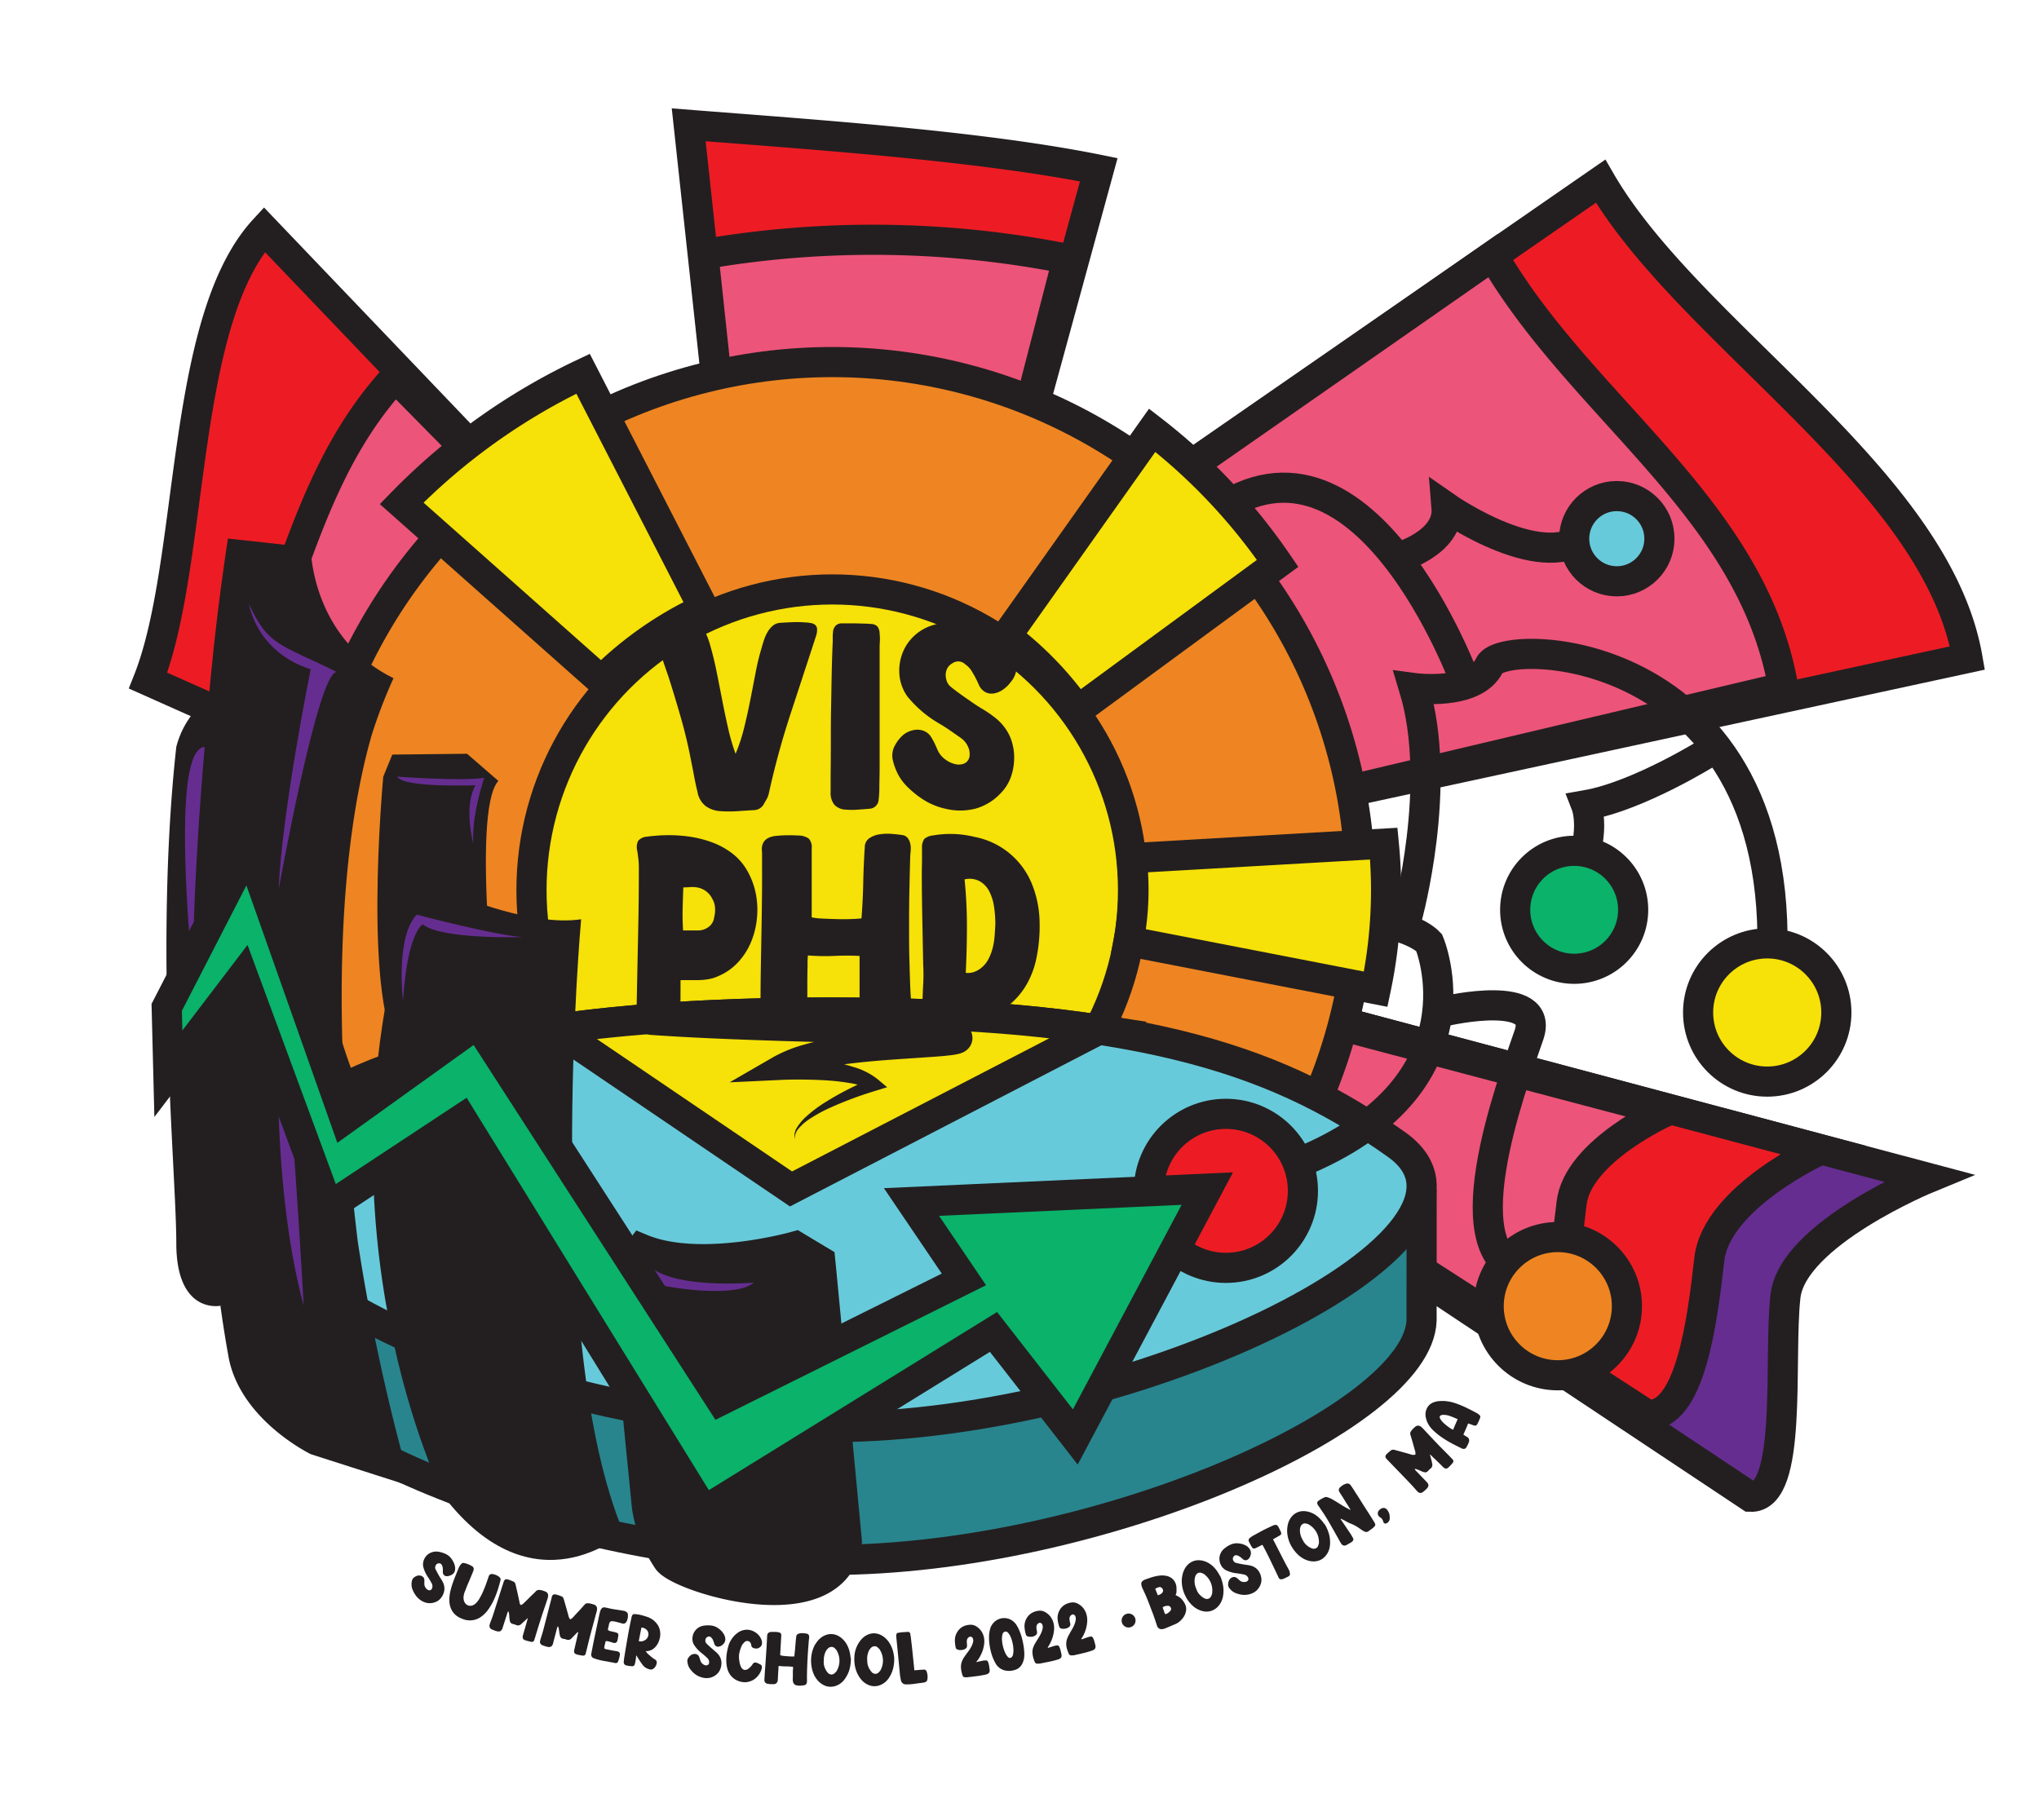 <svg xmlns="http://www.w3.org/2000/svg" viewBox="0 0 676.36 603.72"><defs><style>.cls-1,.cls-12{fill:#662d91;}.cls-1,.cls-10,.cls-11,.cls-2,.cls-3,.cls-4,.cls-6,.cls-7,.cls-8,.cls-9{stroke:#231f20;stroke-miterlimit:10;stroke-width:10px;}.cls-2{fill:#ed1c24;}.cls-3{fill:#ed5479;}.cls-4{fill:#28858e;}.cls-5,.cls-9{fill:#231f20;}.cls-6{fill:#ee8522;}.cls-7{fill:#f6e108;}.cls-8{fill:#67cada;}.cls-10{fill:none;}.cls-11{fill:#0ab26a;}</style></defs><g id="Layer_1" data-name="Layer 1"><path class="cls-1" d="M276.07,294l363.52,96.83s-45,18.51-47.34,39.27,2.58,67.05-11.63,66.51L276.07,294"/><path class="cls-2" d="M276.07,294l328,87.37S569.37,397.07,567,417.83s-6.31,52.19-20.51,51.66L276.07,294"/><path class="cls-3" d="M276.07,295.68l276.49,73.1s-29.26,13.1-31.25,30.47S516,442.92,504,442.47L276.07,295.68"/><path class="cls-2" d="M228.45,41.41l20.41,188.5a187.82,187.82,0,0,1,67.72,1.62L364.47,56.32C325,48.34,269.9,44.68,228.45,41.41Z"/><path class="cls-2" d="M49.13,225.82,202,294a194.08,194.08,0,0,1,37.65-58.81L87.65,76.16C59.48,106.74,64.69,186.63,49.13,225.82Z"/><path class="cls-3" d="M233.31,84.36l15.55,145.55a187.82,187.82,0,0,1,67.72,1.62L354.15,85.91A331.26,331.26,0,0,0,233.31,84.36Z"/><path class="cls-3" d="M79.37,234.36,202,294a194.08,194.08,0,0,1,37.65-58.81l-108.53-110C103,155.75,97,195.4,79.37,234.36Z"/><path class="cls-2" d="M530.93,60.12,356.34,181a289.43,289.43,0,0,1,33,94.26l263.28-56.94C642.22,158.56,560.44,111,530.93,60.12Z"/><path class="cls-3" d="M495.24,84.83l-138.9,96.85a289.46,289.46,0,0,1,33,94.25l202.2-47.85C581.14,168.32,524.74,135.7,495.24,84.83Z"/><path class="cls-4" d="M471.57,399.61h-391v38.46h0c-.53,35.69,103.45,79.49,194.61,79.49,89.32,0,195.36-47.22,196.37-79.49h0Z"/><path class="cls-5" d="M149.67,522.58a3,3,0,0,1-.95.33,2.09,2.09,0,0,1-.91,0,1.27,1.27,0,0,1-.66-.45,1.39,1.39,0,0,1-.25-.91c0-.26,0-.51,0-.76s0-.49-.06-.73a2.22,2.22,0,0,0-.27-.77.94.94,0,0,0-1.07-.58,1.12,1.12,0,0,0-.6.22,1.29,1.29,0,0,0-.39.48,1.67,1.67,0,0,0-.16.59,1.12,1.12,0,0,0,.1.6l.51,1c.18.33.36.65.55,1s.45.78.71,1.17a9,9,0,0,1,.67,1.15,4.64,4.64,0,0,1,.53,2.22,4.79,4.79,0,0,1-.59,2.18,5.3,5.3,0,0,1-1,1.36,4.09,4.09,0,0,1-1.43.88,5.05,5.05,0,0,1-2.71.28,5.83,5.83,0,0,1-2.47-1.14,6.54,6.54,0,0,1-1.51-1.65,8.7,8.7,0,0,1-1-2,4.58,4.58,0,0,1-.2-1.31,5.17,5.17,0,0,1,.15-1.33,1.91,1.91,0,0,1,.76-1.09,3.52,3.52,0,0,1,1-.52,2.09,2.09,0,0,1,1.14,0,1.61,1.61,0,0,1,.84.48,1.41,1.41,0,0,1,.36.87,3.62,3.62,0,0,1,0,.65c0,.21,0,.43,0,.65a2.08,2.08,0,0,0,.27,1.09,2.26,2.26,0,0,0,.66.81,1.3,1.3,0,0,0,.81.29.87.87,0,0,0,.73-.47,1.53,1.53,0,0,0,.21-.83,1.92,1.92,0,0,0-.23-1l-.61-1.07c-.21-.36-.42-.71-.65-1a10.89,10.89,0,0,1-1.57-3.51,4.09,4.09,0,0,1,.18-2.07,4.53,4.53,0,0,1,1.06-1.68,4.26,4.26,0,0,1,1.69-1,4.5,4.5,0,0,1,2.11-.17,9.38,9.38,0,0,1,2.27.68,4.89,4.89,0,0,1,1.7,1.21,7,7,0,0,1,.94,1.37,5.44,5.44,0,0,1,.6,1.69,3.33,3.33,0,0,1-.12,1.66A2.19,2.19,0,0,1,149.67,522.58Z"/><path class="cls-5" d="M155.24,525.45q-.47,1.08-.87,2.22a6.45,6.45,0,0,0-.58,1.9,4.12,4.12,0,0,0,.1,1.52,2.46,2.46,0,0,0,.62,1.07,2.08,2.08,0,0,0,2.11.53,3,3,0,0,0,1.17-.69,7.49,7.49,0,0,0,1.36-1.8,22.17,22.17,0,0,0,1.21-2.44c.37-.86.7-1.71,1-2.55l.74-2.15a1.08,1.08,0,0,1,1.26-.81,4.61,4.61,0,0,1,2.18.91,1.31,1.31,0,0,1,.43.51,1,1,0,0,1,.05.67c-.26,1-.57,2.08-.94,3.24a28.69,28.69,0,0,1-1.33,3.39,20.76,20.76,0,0,1-1.81,3.08,9.88,9.88,0,0,1-2.31,2.34,6.35,6.35,0,0,1-6.31.7,7,7,0,0,1-2.15-1.22,5.71,5.71,0,0,1-1.34-1.67,6.38,6.38,0,0,1-.67-2,9.27,9.27,0,0,1-.08-2.18,13.18,13.18,0,0,1,.37-2.32c.19-.77.42-1.53.67-2.28s.54-1.49.83-2.23.59-1.44.86-2.14l.3-.74a5.87,5.87,0,0,1,.46-.86,3.29,3.29,0,0,1,.58-.68.77.77,0,0,1,.67-.19,6.65,6.65,0,0,1,1.39.38,9.33,9.33,0,0,1,1.31.64,1.22,1.22,0,0,1,.59.67,1.62,1.62,0,0,1-.1.91q-.18.52-.39,1c-.14.33-.28.68-.42,1h0C155.87,524,155.56,524.73,155.24,525.45Z"/><path class="cls-5" d="M175.06,536.85l-.9.84-.91.84-.12.09a.28.28,0,0,0-.1.09,1.54,1.54,0,0,1-1.83.45,4.21,4.21,0,0,0-.65-.23l-.67-.19a1.06,1.06,0,0,1-.52-.39,1.62,1.62,0,0,1-.25-.6,10,10,0,0,1-.17-1.38,7.22,7.22,0,0,0-.16-1.32c-.05-.23-.11-.36-.18-.4s-.17.13-.29.51l-1.5,4.65-.07.21a2,2,0,0,1-.73,1.16,1.86,1.86,0,0,1-1.35,0c-.28-.08-.56-.17-.81-.27l-.78-.33a1.28,1.28,0,0,1-.62-.66,1.47,1.47,0,0,1,0-1c.06-.21.15-.46.26-.76s.23-.6.34-.91.23-.61.33-.91l.26-.78,1.69-5.27c.54-1.71,1.11-3.48,1.69-5.29l.05-.15a1.44,1.44,0,0,1,.52-.79,1.32,1.32,0,0,1,.92,0,7.62,7.62,0,0,1,.88.3l.89.37a1.16,1.16,0,0,1,.49.4,1.62,1.62,0,0,1,.25.6l.68,2.94c.22,1,.43,2,.64,2.94a1.33,1.33,0,0,0,0,.19,1.19,1.19,0,0,1,.08.2c.09.29.2.45.31.49s.3,0,.55-.22l.24-.16a2.09,2.09,0,0,0,.22-.2c.53-.54,1.05-1,1.55-1.52s1-1,1.56-1.52l.49-.48c.15-.16.31-.32.49-.48a1,1,0,0,1,.67-.36,2.7,2.7,0,0,1,.75,0,8.15,8.15,0,0,1,.82.2,6.21,6.21,0,0,1,.82.3,1.38,1.38,0,0,1,.89,1.67,5,5,0,0,1-.09.51,2.46,2.46,0,0,1-.16.48c-.41,1.25-.82,2.47-1.22,3.65s-.8,2.41-1.2,3.68l-.45,1.41c-.15.5-.31,1-.46,1.52s-.32,1-.47,1.53-.3,1-.44,1.4a1.33,1.33,0,0,1-.44.78,1.31,1.31,0,0,1-.9,0l-.84-.2-.83-.24a1.34,1.34,0,0,1-.82-.6,1.69,1.69,0,0,1,0-1.05c.12-.39.24-.83.38-1.31l.42-1.45c.14-.48.28-1,.41-1.44s.25-.91.37-1.32a.52.52,0,0,1,0-.11s0-.08,0-.11l0,0Z"/><path class="cls-5" d="M191.63,541.47c-.29.31-.57.6-.86.89l-.85.89-.12.1a.28.28,0,0,0-.09.1,1.55,1.55,0,0,1-1.81.55,3.32,3.32,0,0,0-.66-.2c-.23,0-.45-.09-.68-.15a1.08,1.08,0,0,1-.54-.36,1.57,1.57,0,0,1-.28-.58,10.33,10.33,0,0,1-.25-1.38,8.23,8.23,0,0,0-.23-1.3c-.07-.23-.13-.36-.21-.39s-.16.14-.26.52l-1.24,4.72-.05.22a2,2,0,0,1-.67,1.2,1.92,1.92,0,0,1-1.35.07,6.54,6.54,0,0,1-.82-.23l-.79-.29a1.26,1.26,0,0,1-.66-.62,1.44,1.44,0,0,1,0-1c.05-.21.13-.47.22-.77s.19-.61.29-.93.19-.62.28-.93.16-.56.22-.79q.72-2.75,1.39-5.36t1.39-5.37l0-.15a1.47,1.47,0,0,1,.48-.82,1.26,1.26,0,0,1,.92-.07c.3.07.6.15.9.25l.9.32a1.18,1.18,0,0,1,.52.37,1.74,1.74,0,0,1,.28.58q.44,1.49.84,2.91c.28,1,.54,1.91.8,2.89a1.07,1.07,0,0,0,.07.19c0,.06,0,.12.08.19.11.29.22.45.34.48s.3,0,.53-.25l.23-.18a2.09,2.09,0,0,0,.22-.2c.49-.57,1-1.11,1.46-1.61s1-1,1.47-1.61c.16-.16.32-.33.46-.5s.3-.34.46-.5a1,1,0,0,1,.65-.4,2.77,2.77,0,0,1,.76,0c.27,0,.55.1.83.16a7.93,7.93,0,0,1,.83.25,1.4,1.4,0,0,1,1,1.62c0,.17,0,.34-.07.51a2.34,2.34,0,0,1-.13.49c-.34,1.27-.68,2.51-1,3.71s-.67,2.45-1,3.74c-.12.44-.24.92-.37,1.43s-.25,1-.38,1.55-.26,1-.38,1.55-.25,1-.37,1.43a1.26,1.26,0,0,1-.39.79,1.31,1.31,0,0,1-.9.08l-.85-.16c-.27,0-.55-.12-.83-.2a1.3,1.3,0,0,1-.86-.55,1.68,1.68,0,0,1,0-1l.3-1.32c.11-.49.22-1,.34-1.47s.22-1,.32-1.47.2-.92.3-1.34c0,0,0-.06,0-.11s0-.08,0-.11l0,0Z"/><path class="cls-5" d="M204.59,547.85c.84.16,1.18.62,1,1.38a7.57,7.57,0,0,1-.23,1c-.08.27-.17.58-.28.93a.86.86,0,0,1-1.08.6c-1.3-.26-2.55-.49-3.73-.69a18.89,18.89,0,0,1-3.33-.9,1.21,1.21,0,0,1-.67-.56,1.24,1.24,0,0,1-.14-.88c.45-2.37.9-4.65,1.37-6.84s.9-4.26,1.3-6.18c.07-.3.14-.6.23-.91a3.79,3.79,0,0,1,.32-.82,1.48,1.48,0,0,1,.53-.55,1.25,1.25,0,0,1,.84-.09c.38.06.75.14,1.12.23s.74.17,1.12.24l.7.13.69.1,1.36.21,1.32.22a2,2,0,0,1,.8.39,1,1,0,0,1,.44.72,4.35,4.35,0,0,1-.32,2.2,1.7,1.7,0,0,1-.56.76,1.12,1.12,0,0,1-1,.11l-1.08-.3-1.09-.28a5.41,5.41,0,0,0-1.16-.17.93.93,0,0,0-.57.12.89.89,0,0,0-.32.44,3.49,3.49,0,0,0-.22.79c-.07.32-.16.72-.27,1.19a.43.43,0,0,0,.21.53,2.26,2.26,0,0,0,.59.23l1.05.23a6.7,6.7,0,0,1,1,.28,1,1,0,0,1,.46.32.76.76,0,0,1,.12.57c0,.29-.1.58-.14.87a6.25,6.25,0,0,1-.18.86.94.94,0,0,1-1.28.73,3.8,3.8,0,0,1-.51-.13l-.49-.15a5.44,5.44,0,0,0-.54-.15,3.35,3.35,0,0,0-.55-.11.64.64,0,0,0-.41,0,.51.51,0,0,0-.19.35c-.06.25-.11.49-.17.72s-.11.48-.15.74a.83.83,0,0,0,0,.6.84.84,0,0,0,.54.25l1.37.29,1,.19.66.11Z"/><path class="cls-5" d="M214.2,547.83c.09.13.18.25.24.36a1.59,1.59,0,0,0,.26.32c.25.25.51.5.77.72s.54.46.82.69a3.08,3.08,0,0,0,.48.35l.48.3a1.48,1.48,0,0,1,.55.61,1.42,1.42,0,0,1,0,.83,2.86,2.86,0,0,1-.83,1.46,1.5,1.5,0,0,1-1.63.36,4.35,4.35,0,0,1-1.28-.58,4.09,4.09,0,0,1-1-1c-.28-.37-.54-.74-.78-1.12s-.48-.76-.73-1.13l-.22-.39a1.18,1.18,0,0,0-.29-.36l-.09.8c0,.27-.07.55-.12.82s0,.41-.09.63-.1.42-.16.62a1,1,0,0,1-.34.56,1,1,0,0,1-.63.16l-.94-.1a6.1,6.1,0,0,1-.93-.18,1.06,1.06,0,0,1-.82-1.25c0-.28.05-.56.08-.83a8.11,8.11,0,0,1,.12-.82c.36-2.3.74-4.53,1.12-6.7s.81-4.33,1.28-6.5a1.68,1.68,0,0,1,.07-.24,2.56,2.56,0,0,1,.11-.24.76.76,0,0,1,.76-.44,11.65,11.65,0,0,1,3,.54l.67.2.68.23a6.62,6.62,0,0,1,3.65,3.11,6,6,0,0,1,.19,4.63,5.74,5.74,0,0,1-1.63,2.56A4,4,0,0,1,214.2,547.83Zm-2.31-3.33.17.07a.39.39,0,0,0,.14,0,2.53,2.53,0,0,0,1.26-.15,2.69,2.69,0,0,0,1-.64,2.41,2.41,0,0,0,.55-1,2.12,2.12,0,0,0,0-1.17,1.55,1.55,0,0,0-.31-.63,2.27,2.27,0,0,0-.55-.52,2.77,2.77,0,0,0-.69-.34,2,2,0,0,0-.7-.1Z"/><path class="cls-5" d="M239.91,545.5a2.79,2.79,0,0,1-.81.61,2,2,0,0,1-.87.24,1.24,1.24,0,0,1-.77-.22,1.35,1.35,0,0,1-.52-.78q-.12-.37-.24-.72c-.09-.23-.19-.46-.29-.68a2.18,2.18,0,0,0-.5-.64.93.93,0,0,0-1.19-.22,1.15,1.15,0,0,0-.51.4,1.24,1.24,0,0,0-.21.57,1.62,1.62,0,0,0,0,.62,1.18,1.18,0,0,0,.28.53c.27.27.53.54.8.79s.55.51.83.75.68.6,1,.89a10.66,10.66,0,0,1,1,.88,4.58,4.58,0,0,1,1.32,4.2,5.25,5.25,0,0,1-.55,1.62,4.22,4.22,0,0,1-1.08,1.28,5,5,0,0,1-2.48,1.11,5.67,5.67,0,0,1-2.7-.31,6.13,6.13,0,0,1-2-1.08,8.43,8.43,0,0,1-1.53-1.62,4.57,4.57,0,0,1-.61-1.18,6,6,0,0,1-.28-1.31,1.94,1.94,0,0,1,.39-1.28,3.42,3.42,0,0,1,.8-.81,2.21,2.21,0,0,1,1.08-.37,1.64,1.64,0,0,1,1,.2,1.35,1.35,0,0,1,.62.71,5.05,5.05,0,0,1,.23.61c.07.2.13.4.19.62a2.27,2.27,0,0,0,.6,1,2.51,2.51,0,0,0,.88.56,1.34,1.34,0,0,0,.86,0,.9.9,0,0,0,.55-.68,1.62,1.62,0,0,0-.06-.86,2,2,0,0,0-.53-.83l-.91-.83c-.31-.27-.62-.53-.95-.78a10.78,10.78,0,0,1-2.58-2.84,4,4,0,0,1-.49-2,4.55,4.55,0,0,1,.48-1.93,4.33,4.33,0,0,1,1.28-1.52,4.42,4.42,0,0,1,1.95-.81,9.07,9.07,0,0,1,2.37-.08,5.22,5.22,0,0,1,2,.61,7.42,7.42,0,0,1,1.33,1,5.44,5.44,0,0,1,1.09,1.42,3.42,3.42,0,0,1,.42,1.61A2.26,2.26,0,0,1,239.91,545.5Z"/><path class="cls-5" d="M246.5,558.11a6.63,6.63,0,0,1-2.65-.9,6,6,0,0,1-1.72-1.65,6.74,6.74,0,0,1-.93-2.16,11.29,11.29,0,0,1-.28-2.48,13.74,13.74,0,0,1,.2-2.56,20,20,0,0,1,.54-2.39,6.73,6.73,0,0,1,.72-1.65,9.36,9.36,0,0,1,1.14-1.55,7.67,7.67,0,0,1,1.49-1.24,5,5,0,0,1,1.74-.7,4.62,4.62,0,0,1,2,0,5.52,5.52,0,0,1,1.77.73,5.44,5.44,0,0,1,1.39,1.27,4.51,4.51,0,0,1,.8,1.63,2.57,2.57,0,0,1,0,1.17,1.65,1.65,0,0,1-.68.93,2,2,0,0,1-1,.4,2.71,2.71,0,0,1-1.1-.17,1,1,0,0,1-.7-.8l-.06-.27a1.21,1.21,0,0,0-.07-.29,1.29,1.29,0,0,0-.68-.85,1.32,1.32,0,0,0-1.1,0l-.32.22a1,1,0,0,0-.25.26,5,5,0,0,0-.37.43,3,3,0,0,0-.31.48,11.85,11.85,0,0,0-.82,2.46,6.64,6.64,0,0,0,0,2.59,5.89,5.89,0,0,0,.58,2.08,1.66,1.66,0,0,0,1,.93,1.7,1.7,0,0,0,1.33-.31,5.9,5.9,0,0,0,1.52-1.6,1.18,1.18,0,0,1,.53-.46,1,1,0,0,1,.7,0,5.77,5.77,0,0,1,.61.23l.6.3a1.05,1.05,0,0,1,.47.4,1,1,0,0,1,.14.52,2,2,0,0,1-.08.58c-.05.19-.11.37-.17.54a6,6,0,0,1-.9,1.61,6.25,6.25,0,0,1-1.33,1.29,5.3,5.3,0,0,1-1.7.79A4.81,4.81,0,0,1,246.5,558.11Z"/><path class="cls-5" d="M259.73,549.39l1.35.13c.48,0,.94.07,1.39.08s.78,0,1,0c.15-1.14.26-2.24.34-3.33s.18-2.17.31-3.26a1,1,0,0,1,.46-.81,2.47,2.47,0,0,1,1-.31,4.77,4.77,0,0,1,1.13,0c.4.05.73.1,1,.16a.86.86,0,0,1,.48.31,1.3,1.3,0,0,1,.2.53,2,2,0,0,1,0,.6c0,.19-.05.36-.07.51-.08,1-.17,2.1-.25,3.18s-.14,2.17-.2,3.26-.1,2.17-.14,3.22-.05,2.07-.06,3a11,11,0,0,1,0,1.34,1.32,1.32,0,0,1-.26.78,1.19,1.19,0,0,1-.74.38,8.7,8.7,0,0,1-1.49.12,3.24,3.24,0,0,1-1.17-.16,1.44,1.44,0,0,1-.7-.52,2,2,0,0,1-.31-.88,6.89,6.89,0,0,1,0-1.24c0-.24,0-.5,0-.8s0-.59,0-.91,0-.62.05-.92,0-.58,0-.83c-.8-.08-1.59-.13-2.37-.13a22,22,0,0,1-2.39-.16l-.06.47c0,.15,0,.3,0,.43-.05.57-.09,1.2-.13,1.9s-.06,1.31-.09,1.85a1.68,1.68,0,0,1-.4,1,1.26,1.26,0,0,1-1,.41c-.32,0-.63,0-.92,0a5.16,5.16,0,0,1-.88-.11,1.47,1.47,0,0,1-1-.46,1.26,1.26,0,0,1-.25-.86c.07-1.32.15-2.63.25-3.93s.18-2.57.26-3.8.17-2.4.23-3.53.12-2.18.16-3.16.44-1.49,1.56-1.49c.29,0,.59,0,.9,0s.63,0,1,.07a1.74,1.74,0,0,1,1,.34,1.11,1.11,0,0,1,.23.91c-.05,1-.11,2-.17,3s-.11,2-.17,3l0,.4A5.5,5.5,0,0,0,259.73,549.39Z"/><path class="cls-5" d="M282.25,550.32a13.55,13.55,0,0,1-.42,3.39,9.78,9.78,0,0,1-1.25,2.85,6.85,6.85,0,0,1-1.88,2.05,6.13,6.13,0,0,1-1.78.84,5.19,5.19,0,0,1-1.83.18,5,5,0,0,1-1.78-.49,6.29,6.29,0,0,1-1.63-1.15,8,8,0,0,1-1.51-2,9.54,9.54,0,0,1-.84-2.39,11.73,11.73,0,0,1-.23-3.81,10.88,10.88,0,0,1,1-3.64,9.89,9.89,0,0,1,1-1.55,7.22,7.22,0,0,1,1.3-1.29,5.91,5.91,0,0,1,1.8-.92,4.94,4.94,0,0,1,1.86-.21,5,5,0,0,1,1.81.5,6.14,6.14,0,0,1,1.67,1.18,7.47,7.47,0,0,1,1.52,2.06,9.7,9.7,0,0,1,.84,2.43c.08.39.15.78.19,1.14S282.22,550.1,282.25,550.32Zm-9,.78a4.87,4.87,0,0,0,.07,1.31,5.29,5.29,0,0,0,.43,1.29,5,5,0,0,0,.87,1.33,1.67,1.67,0,0,0,1.15.55,1.53,1.53,0,0,0,1.14-.49,4.4,4.4,0,0,0,.38-.37,1.62,1.62,0,0,0,.31-.43,6.73,6.73,0,0,0,.08-6.43,2.23,2.23,0,0,0-.36-.56c-.15-.17-.32-.34-.49-.5a1.5,1.5,0,0,0-.92-.37,1.72,1.72,0,0,0-1,.28,3.58,3.58,0,0,0-.56.54,3.75,3.75,0,0,0-.42.62A6.28,6.28,0,0,0,273.29,551.1Z"/><path class="cls-5" d="M296.6,549.83a13.54,13.54,0,0,1-.26,3.4,9.86,9.86,0,0,1-1.12,2.9,6.67,6.67,0,0,1-1.79,2.14,6.21,6.21,0,0,1-1.74.92,5.14,5.14,0,0,1-1.81.27,5.23,5.23,0,0,1-1.8-.41A6.35,6.35,0,0,1,286.4,558a7.87,7.87,0,0,1-1.6-2,9.52,9.52,0,0,1-1-2.35,11.81,11.81,0,0,1-.4-3.8,9.47,9.47,0,0,1,1.81-5.28,7.56,7.56,0,0,1,1.24-1.35,6.22,6.22,0,0,1,1.76-1,4.89,4.89,0,0,1,3.68.12,6.9,6.9,0,0,1,1.73,1.1,7.79,7.79,0,0,1,1.61,2,10.28,10.28,0,0,1,1,2.39c.1.39.18.77.24,1.13S296.56,549.61,296.6,549.83ZM287.68,551a4.88,4.88,0,0,0,.14,1.3,5.88,5.88,0,0,0,1.41,2.56,1.65,1.65,0,0,0,1.18.49,1.47,1.47,0,0,0,1.11-.53,4.59,4.59,0,0,0,.37-.39,1.53,1.53,0,0,0,.28-.45,6.71,6.71,0,0,0-.21-6.42,2.08,2.08,0,0,0-.38-.55c-.16-.16-.34-.32-.52-.48a1.48,1.48,0,0,0-.93-.32,1.64,1.64,0,0,0-1,.33,3.12,3.12,0,0,0-.53.56,3.59,3.59,0,0,0-.4.64A6.38,6.38,0,0,0,287.68,551Z"/><path class="cls-5" d="M303.29,554.2l.44-.07.39,0,1.17-.1,1.18-.07a.78.78,0,0,1,.6.16,1.19,1.19,0,0,1,.34.56,5.15,5.15,0,0,1,.21,2.52,1,1,0,0,1-.31.67,1.48,1.48,0,0,1-.66.34l-.4.06-.37.07q-1.36.15-2.73.36a16.43,16.43,0,0,1-2.72.16,1.62,1.62,0,0,1-1-.37,1.69,1.69,0,0,1-.57-.94c-.06-.26-.12-.52-.16-.78s-.09-.52-.14-.78q-.31-3.2-.63-6.52t-.64-6.51a2.22,2.22,0,0,1,.08-.77.64.64,0,0,1,.55-.45q.81-.13,1.65-.21c.56,0,1.12-.08,1.68-.09a.68.68,0,0,1,.49.21.93.93,0,0,1,.23.5c0,.29.1.58.14.87s.07.59.1.9c.18,1.45.35,3,.51,4.55s.32,3.09.47,4.55q0,.3.06.6C303.26,553.77,303.27,554,303.29,554.2Z"/><path class="cls-5" d="M323.93,551.46c.34-.09.68-.17,1-.24L326,551l.47-.09.45,0a.8.8,0,0,1,.58.14,1,1,0,0,1,.3.51c.05.17.11.34.16.51a4.85,4.85,0,0,1,.11.49c.07.41.14.81.18,1.2a1.84,1.84,0,0,1-.11,1.17,1.56,1.56,0,0,1-1,.63c-.37.08-.76.17-1.15.24l-1.18.21-2,.26-2,.23a.9.9,0,0,1-.28,0h-.28a.9.9,0,0,1-1-.73,12.28,12.28,0,0,1-.34-1.29,7,7,0,0,1-.15-1.27,4.92,4.92,0,0,1,.11-1.27,4.67,4.67,0,0,1,.46-1.24,5.78,5.78,0,0,1,.57-1l.64-.9.81-1.09a12.19,12.19,0,0,0,.82-1.33,6.79,6.79,0,0,0,.57-1.39,2.3,2.3,0,0,0,0-1.3,1,1,0,0,0-.56-.62.77.77,0,0,0-.75.11,1.26,1.26,0,0,0-.6.69,2.31,2.31,0,0,0-.12,1,5,5,0,0,0,.05.67,3.87,3.87,0,0,1,0,.68.88.88,0,0,1-.29.62,1.92,1.92,0,0,1-.65.42,2.86,2.86,0,0,1-.84.18,3.15,3.15,0,0,1-.87,0,2,2,0,0,1-.7-.25.72.72,0,0,1-.37-.47,10.91,10.91,0,0,1-.29-2.69,5,5,0,0,1,.76-2.51,4.8,4.8,0,0,1,3.16-2.29,5.43,5.43,0,0,1,1.59-.15,3.24,3.24,0,0,1,1.51.49,5.56,5.56,0,0,1,2.66,3.95,6.82,6.82,0,0,1,0,2.12,10.91,10.91,0,0,1-.53,2.17,12.57,12.57,0,0,1-.93,2,11.51,11.51,0,0,1-1.16,1.64l0,0S323.92,551.43,323.93,551.46Z"/><path class="cls-5" d="M328.61,539.91A5.33,5.33,0,0,1,330,538a5,5,0,0,1,1.95-1,4.73,4.73,0,0,1,4.22,1,5.21,5.21,0,0,1,1.13,1.36,13.45,13.45,0,0,1,.94,1.9,18.47,18.47,0,0,1,.74,2.21c.2.78.37,1.54.5,2.29s.22,1.47.27,2.16a15.23,15.23,0,0,1,0,1.78,6.4,6.4,0,0,1-.82,2.61,3.91,3.91,0,0,1-2,1.66,6.31,6.31,0,0,1-3.89.19,4.94,4.94,0,0,1-2.89-2.43,14.91,14.91,0,0,1-1.19-2.79,19.93,19.93,0,0,1-.71-3.15,16.57,16.57,0,0,1-.16-3.12A9.64,9.64,0,0,1,328.61,539.91Zm4.68,1.46a1.22,1.22,0,0,0-.78,1,5.89,5.89,0,0,0-.14,1.79,12.79,12.79,0,0,0,.35,2.18,12.17,12.17,0,0,0,.69,2,5,5,0,0,0,.9,1.4c.33.34.65.44,1,.28a1.4,1.4,0,0,0,.7-1,6.09,6.09,0,0,0,.15-1.77,11.2,11.2,0,0,0-.27-2.09,10.59,10.59,0,0,0-.62-2,4.87,4.87,0,0,0-.88-1.42A1.06,1.06,0,0,0,333.29,541.37Z"/><path class="cls-5" d="M347.6,546.76l1-.31,1-.32a3.9,3.9,0,0,1,.46-.12l.45-.07a.73.73,0,0,1,.58.09.93.93,0,0,1,.34.48l.2.5a3.32,3.32,0,0,1,.14.49c.11.39.2.78.28,1.17a1.9,1.9,0,0,1,0,1.18,1.57,1.57,0,0,1-.94.7l-1.13.33-1.16.29-2,.41-2,.39-.28,0a1.36,1.36,0,0,0-.28,0,.91.91,0,0,1-1.06-.66c-.17-.41-.31-.83-.44-1.25a8.38,8.38,0,0,1-.25-1.27,5.41,5.41,0,0,1,0-1.27,4.36,4.36,0,0,1,.37-1.27,5.07,5.07,0,0,1,.49-1l.57-.95c.21-.32.45-.7.72-1.15a12.26,12.26,0,0,0,.73-1.39,7.41,7.41,0,0,0,.46-1.43,2.32,2.32,0,0,0-.09-1.29,1,1,0,0,0-.6-.58.77.77,0,0,0-.74.17,1.23,1.23,0,0,0-.55.73,2.39,2.39,0,0,0-.05,1c0,.22.06.44.1.66a3.94,3.94,0,0,1,.08.67.89.89,0,0,1-.24.65,1.83,1.83,0,0,1-.62.46,3.13,3.13,0,0,1-.82.25,4.27,4.27,0,0,1-.87,0,2.17,2.17,0,0,1-.72-.19.79.79,0,0,1-.4-.45,10.61,10.61,0,0,1-.49-2.66,5,5,0,0,1,.56-2.56,4.85,4.85,0,0,1,3-2.52,5.45,5.45,0,0,1,1.57-.27,3.41,3.41,0,0,1,1.55.38,5.78,5.78,0,0,1,1.86,1.51,6,6,0,0,1,1.09,2.23,6.68,6.68,0,0,1,.18,2.11,10.33,10.33,0,0,1-.37,2.2,12.25,12.25,0,0,1-.78,2.07,10.71,10.71,0,0,1-1,1.72l.05,0A.07.07,0,0,1,347.6,546.76Z"/><path class="cls-5" d="M358.77,543.93l1-.35,1-.36.46-.13.44-.08a.76.76,0,0,1,.59.07.94.94,0,0,1,.36.47l.21.49c.06.17.12.33.16.48.12.4.22.78.31,1.17a1.75,1.75,0,0,1,0,1.18,1.48,1.48,0,0,1-.91.72c-.36.13-.73.26-1.12.37l-1.15.34-2,.47-2,.45a.93.93,0,0,1-.27,0,1.37,1.37,0,0,0-.28,0,.9.9,0,0,1-1.08-.63,13.06,13.06,0,0,1-.48-1.23,8.18,8.18,0,0,1-.29-1.26,4.9,4.9,0,0,1,0-1.27,4.32,4.32,0,0,1,.33-1.28,5.41,5.41,0,0,1,.46-1l.54-1c.19-.32.42-.71.68-1.17a11.4,11.4,0,0,0,.68-1.41,6.2,6.2,0,0,0,.41-1.45,2.27,2.27,0,0,0-.12-1.28,1,1,0,0,0-.62-.57.79.79,0,0,0-.73.2,1.23,1.23,0,0,0-.53.75,2.25,2.25,0,0,0,0,1q0,.33.12.66a3.74,3.74,0,0,1,.1.67.89.89,0,0,1-.21.65,2.1,2.1,0,0,1-.61.48,2.73,2.73,0,0,1-.82.27,3.15,3.15,0,0,1-.86.06,2,2,0,0,1-.73-.16.8.8,0,0,1-.41-.44,10.62,10.62,0,0,1-.58-2.64,5.1,5.1,0,0,1,.48-2.57,4.83,4.83,0,0,1,2.9-2.62,5.23,5.23,0,0,1,1.57-.32,3.23,3.23,0,0,1,1.55.32,5.87,5.87,0,0,1,1.92,1.45,6,6,0,0,1,1.15,2.2,6.88,6.88,0,0,1,.26,2.1,10.4,10.4,0,0,1-.3,2.21,12,12,0,0,1-.71,2.09,11.13,11.13,0,0,1-1,1.76s0,0,.06,0S358.77,543.9,358.77,543.93Z"/><path class="cls-5" d="M372.17,538.39a2.31,2.31,0,1,1,2.9,1.48A2.29,2.29,0,0,1,372.17,538.39Z"/><path class="cls-5" d="M390,529.28a5.63,5.63,0,0,1,2,1.33,6.34,6.34,0,0,1,1.25,2,3.61,3.61,0,0,1,.16,1.92,5.39,5.39,0,0,1-.69,1.81,6.75,6.75,0,0,1-1.27,1.51,6.23,6.23,0,0,1-1.54,1c-.57.23-1.13.47-1.7.72l-1.73.72a1.73,1.73,0,0,1-.47.15l-.5.09a1.54,1.54,0,0,1-1.69-1.06l-.29-.87c-.08-.28-.18-.57-.28-.86s-.27-.81-.42-1.22l-.43-1.21q-.48-1.23-.93-2.43c-.31-.81-.62-1.62-.95-2.44-.26-.63-.53-1.26-.81-1.86l-.86-1.86a5.16,5.16,0,0,1-.24-.91,1.52,1.52,0,0,1,0-.68,1.45,1.45,0,0,1,.37-.54,3.06,3.06,0,0,1,.74-.47l1.72-.6a14.22,14.22,0,0,1,1.77-.51,13.52,13.52,0,0,1,1.73-.28,6.93,6.93,0,0,1,1.65.07,4.62,4.62,0,0,1,1.45.44,4.11,4.11,0,0,1,1.14.87,4,4,0,0,1,.77,1.22,4.49,4.49,0,0,1,.31,1.48c0,.45,0,.86,0,1.25a3.09,3.09,0,0,1-.08.6C390.08,528.86,390,529.06,390,529.28Zm-5.92,0a3.31,3.31,0,0,0,.7-.26,2.36,2.36,0,0,0,.62-.43,1.55,1.55,0,0,0,.37-.58,1,1,0,0,0-.06-.7,1.6,1.6,0,0,0-.52-.61.88.88,0,0,0-.67-.11,3.08,3.08,0,0,0-.54.16l-.52.22a.32.32,0,0,0-.16.46c.14.29.26.59.38.9S383.92,528.94,384.07,529.27Zm2.45,6.27a2.3,2.3,0,0,0,.92-.38,6.38,6.38,0,0,0,.74-.66,1.62,1.62,0,0,0,.25-.49.77.77,0,0,0-.08-.6,1,1,0,0,0-1-.63,3.82,3.82,0,0,0-.9.11,1.79,1.79,0,0,0-.79.45l.67,1.86a.76.76,0,0,0,.09.18A.8.8,0,0,1,386.52,535.54Z"/><path class="cls-5" d="M404.86,523.14a14,14,0,0,1,.9,3.28,10.13,10.13,0,0,1-.06,3.11,7,7,0,0,1-1,2.62,6,6,0,0,1-1.32,1.46,5.28,5.28,0,0,1-1.62.86,5.06,5.06,0,0,1-1.83.23,6.27,6.27,0,0,1-1.94-.45,8,8,0,0,1-2.18-1.31,10.24,10.24,0,0,1-1.7-1.89,12,12,0,0,1-1.66-3.44,10.7,10.7,0,0,1-.42-3.76,11,11,0,0,1,.34-1.83,8,8,0,0,1,.71-1.68,6,6,0,0,1,1.32-1.54,5,5,0,0,1,3.5-1.13,6.7,6.7,0,0,1,2,.45,7.77,7.77,0,0,1,2.19,1.33,10.16,10.16,0,0,1,1.7,1.92c.23.34.43.67.61,1S404.75,522.94,404.86,523.14Zm-8,4.13a4.75,4.75,0,0,0,.57,1.18,4.62,4.62,0,0,0,.89,1,4.92,4.92,0,0,0,1.3.9,1.65,1.65,0,0,0,1.28.07,1.54,1.54,0,0,0,.87-.88c.07-.16.15-.32.21-.49a1.35,1.35,0,0,0,.11-.52,6.69,6.69,0,0,0-2.37-6,2,2,0,0,0-.55-.39,6.14,6.14,0,0,0-.64-.27,1.46,1.46,0,0,0-1,0,1.64,1.64,0,0,0-.79.63,3.19,3.19,0,0,0-.31.71,3.14,3.14,0,0,0-.15.74A6.3,6.3,0,0,0,396.87,527.27Z"/><path class="cls-5" d="M414.87,515.86a3.1,3.1,0,0,1-.38.94,2,2,0,0,1-.62.66,1.25,1.25,0,0,1-.77.21,1.4,1.4,0,0,1-.86-.4l-.57-.49-.61-.43a2.26,2.26,0,0,0-.75-.29.93.93,0,0,0-1.13.44,1.09,1.09,0,0,0-.23.6,1.31,1.31,0,0,0,.11.6,1.78,1.78,0,0,0,.35.51,1.12,1.12,0,0,0,.52.31l1.1.26c.36.08.72.15,1.09.21s.89.16,1.35.22a10.51,10.51,0,0,1,1.31.23,4.69,4.69,0,0,1,2,1,5.06,5.06,0,0,1,1.28,1.87,5.41,5.41,0,0,1,.37,1.67,4.21,4.21,0,0,1-.26,1.66,5.17,5.17,0,0,1-1.54,2.24,5.81,5.81,0,0,1-2.47,1.14,6.53,6.53,0,0,1-2.24.09,9,9,0,0,1-2.15-.59,4.62,4.62,0,0,1-1.13-.69,5.34,5.34,0,0,1-.91-1,1.83,1.83,0,0,1-.34-1.29,3.61,3.61,0,0,1,.26-1.11,2.18,2.18,0,0,1,.73-.88,1.63,1.63,0,0,1,.92-.32,1.35,1.35,0,0,1,.89.28,5.47,5.47,0,0,1,.52.4l.48.44a2.24,2.24,0,0,0,1,.5,2.62,2.62,0,0,0,1,0,1.34,1.34,0,0,0,.75-.43.88.88,0,0,0,.11-.86,1.6,1.6,0,0,0-.49-.71,2.13,2.13,0,0,0-.89-.44l-1.21-.23c-.4-.07-.81-.13-1.21-.18a10.66,10.66,0,0,1-3.68-1.07,4.08,4.08,0,0,1-1.47-1.48,4.49,4.49,0,0,1-.59-1.89,4.19,4.19,0,0,1,.3-2,4.45,4.45,0,0,1,1.24-1.71,9.5,9.5,0,0,1,2-1.3,5.15,5.15,0,0,1,2-.51,7.83,7.83,0,0,1,1.65.17,5.68,5.68,0,0,1,1.67.64,3.45,3.45,0,0,1,1.2,1.17A2.26,2.26,0,0,1,414.87,515.86Z"/><path class="cls-5" d="M422.28,510.71c.11.21.21.42.3.62l.3.56,1.79,3.51c.6,1.18,1.2,2.35,1.8,3.49.19.37.39.72.58,1.07s.39.7.57,1.07a2.37,2.37,0,0,1,.18.55c0,.19.07.39.1.59a.75.75,0,0,1-.12.52,1.06,1.06,0,0,1-.42.36l-.73.37-.71.34a2.78,2.78,0,0,1-.51.17,1.49,1.49,0,0,1-.85,0,1.31,1.31,0,0,1-.5-.67l-1.59-3.34c-.53-1.1-1.06-2.21-1.61-3.34-.26-.56-.56-1.14-.88-1.76l-.93-1.77a2.26,2.26,0,0,0-.16-.26,1.28,1.28,0,0,1-.14-.25l-.9.44c-.29.14-.56.28-.83.43a7.29,7.29,0,0,1-.76.33.81.81,0,0,1-.51,0,.8.8,0,0,1-.39-.3,5.3,5.3,0,0,1-.42-.68c-.11-.19-.21-.38-.31-.58s-.19-.38-.28-.56a1.3,1.3,0,0,1-.17-.73,1.12,1.12,0,0,1,.4-.61l.46-.36.5-.33,1.84-1c.6-.33,1.22-.65,1.84-1l1.56-.75,1.54-.72a1.19,1.19,0,0,1,.28-.1l.29-.05a.92.92,0,0,1,1.06.47,9.75,9.75,0,0,1,.49.9c.15.3.29.61.43.92a1,1,0,0,1,.1.72,1.16,1.16,0,0,1-.51.5l-1.08.62Z"/><path class="cls-5" d="M439.6,506a13.61,13.61,0,0,1,1.29,3.15,10.06,10.06,0,0,1,.3,3.1,6.71,6.71,0,0,1-.65,2.71,6.09,6.09,0,0,1-1.14,1.6,5.09,5.09,0,0,1-1.5,1.05,5.17,5.17,0,0,1-1.8.44,6.25,6.25,0,0,1-2-.21,7.84,7.84,0,0,1-2.31-1.05,9.18,9.18,0,0,1-1.91-1.68,12,12,0,0,1-2.06-3.21,11.07,11.07,0,0,1-.86-3.69,10.34,10.34,0,0,1,.13-1.85,7.35,7.35,0,0,1,.5-1.76,6.19,6.19,0,0,1,1.13-1.68,5,5,0,0,1,3.34-1.54,6.29,6.29,0,0,1,2,.22,7.59,7.59,0,0,1,2.33,1.05,10.29,10.29,0,0,1,1.91,1.72c.27.3.51.61.73.9Zm-7.44,5a4.74,4.74,0,0,0,.71,1.11,5.6,5.6,0,0,0,2.4,1.65,1.64,1.64,0,0,0,1.28-.08,1.5,1.5,0,0,0,.75-1,3.8,3.8,0,0,0,.16-.51,1.57,1.57,0,0,0,.05-.53,6.69,6.69,0,0,0-3.06-5.64,1.88,1.88,0,0,0-.59-.32,6.55,6.55,0,0,0-.67-.2,1.56,1.56,0,0,0-1,.13,1.68,1.68,0,0,0-.7.72,4,4,0,0,0-.23.74,3.8,3.8,0,0,0-.06.75A6.4,6.4,0,0,0,432.16,511Z"/><path class="cls-5" d="M444.62,503.93l1.69,2.47,1.65,2.47a7.56,7.56,0,0,1,.44.71l.4.72a.79.79,0,0,1-.19,1.07l-.22.22a2,2,0,0,1-.25.18l-.74.42c-.24.14-.47.28-.72.41a1.24,1.24,0,0,1-1.76-.41,7.31,7.31,0,0,1-.43-.7c-.14-.23-.27-.48-.4-.72l-.83-1.47-.82-1.47c-.42-.72-.83-1.44-1.24-2.16s-.82-1.42-1.25-2.12-.83-1.34-1.3-2l-1.34-2a1.52,1.52,0,0,1-.39-.94c0-.24.21-.5.59-.77a9.46,9.46,0,0,1,1.89-1.05,1.09,1.09,0,0,1,.71-.08,5.77,5.77,0,0,1,.74.24c.21.08.41.17.6.26l.6.32c1,.58,2,1.2,3,1.84a29.46,29.46,0,0,0,3,1.65c-.2-.32-.41-.65-.61-1s-.41-.67-.63-1c-.38-.61-.79-1.27-1.24-2s-.87-1.34-1.24-1.94a1.18,1.18,0,0,1,.26-1.66,5.3,5.3,0,0,1,.84-.66,4.19,4.19,0,0,1,.94-.43,1.57,1.57,0,0,1,.94-.09,1.42,1.42,0,0,1,.74.57c.26.36.54.78.86,1.27l.83,1.31c.42.62.83,1.25,1.22,1.88l1.19,1.91c.28.42.56.86.84,1.31s.56.88.85,1.31l1,1.59,1,1.58a3.07,3.07,0,0,1,.33.75.69.69,0,0,1-.21.7,4.24,4.24,0,0,1-1,.88L454,508a1.3,1.3,0,0,1-.81.29,1.69,1.69,0,0,1-.8-.25l-.41-.25-.39-.24a17.89,17.89,0,0,0-1.63-1.1,14.12,14.12,0,0,0-1.74-.87,12.2,12.2,0,0,1-1.71-.81,17.21,17.21,0,0,0-1.66-.84.19.19,0,0,1-.09,0l-.09,0,0,0Z"/><path class="cls-5" d="M460.42,501.37a3,3,0,0,1,.46,1.06,5.49,5.49,0,0,1,.11,1.22,1.8,1.8,0,0,1-1.08,1.77.72.72,0,0,1-1-.35l-.06-.16a1.67,1.67,0,0,1-.05-.19,2.31,2.31,0,0,0-1-1.3,1.57,1.57,0,0,1-.77-1.2,1.53,1.53,0,0,1,.58-1.27,2,2,0,0,1,1.51-.64A1.85,1.85,0,0,1,460.42,501.37Z"/><path class="cls-5" d="M474.38,482.75c.11.41.21.81.31,1.2s.21.79.31,1.19a.77.77,0,0,1,0,.15.5.5,0,0,0,0,.13,1.54,1.54,0,0,1-.47,1.83,3.87,3.87,0,0,0-.52.47c-.15.16-.31.33-.48.49a1.11,1.11,0,0,1-.59.28,1.66,1.66,0,0,1-.65-.07,9.36,9.36,0,0,1-1.29-.51,8.84,8.84,0,0,0-1.24-.48.69.69,0,0,0-.44,0c-.07.05,0,.21.31.5l3.38,3.52.15.16a1.94,1.94,0,0,1,.68,1.2,1.88,1.88,0,0,1-.65,1.18,8.53,8.53,0,0,1-.62.59l-.66.52a1.23,1.23,0,0,1-.87.23,1.41,1.41,0,0,1-.85-.47c-.15-.16-.33-.35-.54-.59l-.64-.73c-.22-.25-.43-.49-.65-.72l-.56-.6-3.84-4q-1.87-1.93-3.86-4l-.1-.11a1.35,1.35,0,0,1-.45-.83,1.26,1.26,0,0,1,.42-.82c.21-.22.44-.43.68-.64l.74-.6A1.13,1.13,0,0,1,462,481a1.66,1.66,0,0,1,.65.07l2.91.8c1,.26,1.92.54,2.89.83l.19,0a1.52,1.52,0,0,1,.21,0c.3,0,.5,0,.59-.05s.11-.28.06-.58l0-.29a1.53,1.53,0,0,0-.07-.29c-.22-.72-.42-1.41-.6-2.09s-.38-1.36-.6-2.08c-.06-.23-.12-.45-.19-.66s-.13-.43-.19-.66a1,1,0,0,1,0-.76,2.67,2.67,0,0,1,.39-.65c.18-.21.37-.42.57-.62a6,6,0,0,1,.65-.58,1.38,1.38,0,0,1,1.9,0c.13.09.26.2.4.31a4,4,0,0,1,.35.37l2.63,2.81c.85.91,1.74,1.84,2.67,2.81l1,1,1.12,1.14,1.12,1.13,1,1.06a1.29,1.29,0,0,1,.47.74,1.33,1.33,0,0,1-.41.81c-.19.23-.38.44-.57.65l-.61.6a1.25,1.25,0,0,1-.92.44,1.61,1.61,0,0,1-.91-.5l-1-1-1.08-1.05c-.36-.36-.72-.7-1.07-1l-1-1-.09-.07-.08-.07-.05,0Z"/><path class="cls-5" d="M487,472.29c-.26.64-.52,1.26-.78,1.87s-.53,1.22-.8,1.83l.6.4c.19.12.4.25.62.37a1.24,1.24,0,0,1,.63.74,1.61,1.61,0,0,1,0,.92,9.35,9.35,0,0,1-.87,1.8.94.94,0,0,1-.66.49,1.35,1.35,0,0,1-.84-.13c-.95-.45-2-1-3.13-1.57a37.31,37.31,0,0,1-3.33-2,23,23,0,0,1-2.93-2.34,8.89,8.89,0,0,1-2-2.68,7.3,7.3,0,0,1-.63-2.22,4.23,4.23,0,0,1,.3-2.17,3.92,3.92,0,0,1,1-1.5,4.48,4.48,0,0,1,1.51-.88,6.54,6.54,0,0,1,1.8-.36,13.53,13.53,0,0,1,1.91,0,15.19,15.19,0,0,1,1.83.28,16.27,16.27,0,0,1,1.57.44,34.06,34.06,0,0,1,3.67,1.52c1.17.57,2.35,1.17,3.52,1.81a4,4,0,0,1,.79.61.8.8,0,0,1,.2.88c-.13.33-.26.65-.41,1s-.3.67-.47,1-.37.54-.59.59a1.55,1.55,0,0,1-.94-.16l-.82-.3Zm-3.51-1.42c-.32-.16-.69-.32-1.11-.5s-.85-.35-1.29-.5a6.19,6.19,0,0,0-2.51-.43q-.92.1-1,.57a1.07,1.07,0,0,0,.14.68,4.49,4.49,0,0,0,.56.83,9.79,9.79,0,0,0,.85.86c.33.29.66.56,1,.82s.68.49,1,.7a6.14,6.14,0,0,0,.88.48c.27-.62.52-1.22.76-1.79S483.27,471.45,483.52,470.87Z"/><circle class="cls-6" cx="276.07" cy="295.34" r="175.21"/><circle class="cls-7" cx="276.07" cy="295.34" r="99.77"/><path class="cls-8" d="M463.21,379.72c-36.76-26.07-80.34-43.79-188-43.79-108.56,0-162.41,17.72-188,43.79-36.3,36.95,84.18,93.78,188,93.78S505.46,409.68,463.21,379.72Z"/><path class="cls-7" d="M262.39,394.48l102.08-52.85c-23.94-3.68-53-5.7-89.28-5.7-36,0-66,2-90.95,5.52Z"/><path class="cls-7" d="M133.23,167l66.26,58.82a118.85,118.85,0,0,1,34-23.78L193.41,124A208.63,208.63,0,0,0,133.23,167Z"/><path class="cls-9" d="M214.58,499.75a43,43,0,0,0,6.94,17.89c4.19,5.89,55.58,21.91,59.39-6.21,0,0-7.73-82.27-8.82-93l-8.17-4.91s-31.61,9-51.2.83l-5.83,7.76Z"/><path class="cls-10" d="M447.84,304.06s20.07,2.22,26.23,8.71c0,0,20.13,47.32-43.58,73.16"/><path class="cls-10" d="M479.84,335.37s32.69-7.49,27.34,8c-5.91,17.19-27.56,74.9,0,79.13"/><path class="cls-10" d="M466.81,304.06s12-43.61,2.23-75.76c0,0,20.16,2.73,25.06-7.63s108.45-6.9,92.11,116.25"/><path class="cls-10" d="M486.37,226.94s-34.67-95.84-85.89-55"/><circle class="cls-7" cx="586.21" cy="335.93" r="22.93"/><circle class="cls-6" cx="516.74" cy="433.37" r="22.93"/><circle class="cls-2" cx="406.64" cy="395.11" r="25.55"/><path class="cls-10" d="M567,249.43s-23.33,14.65-40.83,17.71c0,0,3.9,10-4,24.91"/><circle class="cls-11" cx="522.17" cy="301.86" r="19.57"/><path class="cls-10" d="M463.4,185.1s17.43-4.75,16.44-16.73c0,0,33.35,23.27,47.24,8.36"/><circle class="cls-8" cx="536.31" cy="178.73" r="14.14"/><path class="cls-7" d="M382.2,142.76l-48.44,68.37a110.51,110.51,0,0,1,23.7,24.5l66.35-48.72A194.21,194.21,0,0,0,382.2,142.76Z"/><path class="cls-7" d="M456.34,328.2a158.68,158.68,0,0,0,3.44-32.86c0-5.2-.27-10.34-.76-15.43l-83.65,4.81a90.23,90.23,0,0,1-1,27.56Z"/><path class="cls-5" d="M214.22,343.25c13.6-2.14,27.26-3.54,40.95-4.58s27.39-1.67,41.23-1.58c3.47,0,6.94.13,10.47.33.89.05,1.77.1,2.67.18s1.8.15,2.73.28c.47.06.92.11,1.4.19l1.48.26a25.65,25.65,0,0,1,3,.75,8.33,8.33,0,0,1,1.21.47,5.87,5.87,0,0,1,1.31.83,4.88,4.88,0,0,1,.63.62c.13.15.25.31.37.47a5.14,5.14,0,0,1,.46.83,4.6,4.6,0,0,1,.34,1.08,5.25,5.25,0,0,1,.09,1.42,5.12,5.12,0,0,1-.3,1.33,4.34,4.34,0,0,1-.48,1,5.16,5.16,0,0,1-.55.73l-.39.38c-.13.12-.31.26-.4.33l-.27.18-.28.18-.19.1-.37.18a7.74,7.74,0,0,1-.9.33c-.45.13-.78.2-1.08.26-1.17.23-2.06.32-3,.43-1.81.2-3.54.32-5.26.44l-10.21.7c-6.76.45-13.46,1-20,1.92-3.28.47-6.53,1-9.68,1.72a43,43,0,0,0-8.77,2.87l-2-7.62c2.86.11,5.56.3,8.33.6s5.49.66,8.23,1.18a63.87,63.87,0,0,1,8.21,2,23,23,0,0,1,8,4.1l3.08,2.59-3.69,1.13c-2.57.78-5.22,1.66-7.79,2.62s-5.14,2-7.62,3.14a46.4,46.4,0,0,0-7.16,4,15.53,15.53,0,0,0-3,2.69,5.23,5.23,0,0,0-1.42,3.71,5.41,5.41,0,0,1,.88-4.09,16.51,16.51,0,0,1,2.76-3.3,43.88,43.88,0,0,1,6.83-5.11q3.6-2.25,7.4-4.16c2.54-1.27,5.07-2.47,7.74-3.56l-.61,3.72a20.53,20.53,0,0,0-6.75-2.18,70.81,70.81,0,0,0-7.67-.88c-2.6-.16-5.22-.25-7.84-.27s-5.29,0-7.82.14l-16.48.77,14.51-8.39A46.22,46.22,0,0,1,267,346.52a100.35,100.35,0,0,1,10.42-2.4c6.93-1.27,13.86-2,20.73-2.62l10.26-.79,5-.42c.77-.08,1.58-.17,2.09-.27.12,0,.21,0,.17,0a1.66,1.66,0,0,0-.3.11l-.22.11-.12.07-.22.13-.2.14-.34.27-.32.33a4.37,4.37,0,0,0-.51.67,5.44,5.44,0,0,0-.45.91,4.66,4.66,0,0,0-.27,1.26,5.05,5.05,0,0,0,.07,1.34,4.92,4.92,0,0,0,.32,1,4.28,4.28,0,0,0,.43.76,2.59,2.59,0,0,0,.32.42,3.6,3.6,0,0,0,.51.5,3.4,3.4,0,0,0,.76.5c.16.08.1,0,0,0a49.18,49.18,0,0,0-8.93-1.35c-3.29-.28-6.65-.44-10-.61-13.51-.59-27.17-.87-40.83-1.33S228,344.26,214.22,343.25Z"/></g><g id="Layer_2" data-name="Layer 2"><path class="cls-5" d="M75.4,180c.07-.43.13-.85.19-1.27C75.59,178.73,75.5,179.18,75.4,180Z"/><path class="cls-5" d="M118.7,412.08c-11.16-91.58-2.55-143.58,4.68-168.47a167.63,167.63,0,0,1,7.16-18.6c-27.48-13.51-27.48-43.33-27.48-43.33l-27.47-3-.3,2.31c0-.39.08-.74.11-1-1.89,12.62-3.45,25-4.75,37.13l0,.28h0c-14.08,132.38,5,231.85,5,231.85,3.29,21.57,27.47,33.24,27.47,33.24l33.21,10.64A663.89,663.89,0,0,1,118.7,412.08Z"/><path class="cls-5" d="M73.06,433.25s-14.58,2.92-14.58-20.78-7.36-98,0-164.66a29.72,29.72,0,0,1,24.11-22l9.57,9.83L75.59,284.72Z"/><path class="cls-5" d="M127.13,257.69s-7.36,78.53,6.54,92.54c0,0,27.31-8.87,31.63-5.6,0,0-9.29-75.19,0-85.54l-10.38-9-24.79.27Z"/><path class="cls-5" d="M147,496.2s-43.72-88-11.44-195l17.16-3.89s23.7,10.14,40.05,7.69c0,0-12.7,139.76,14.08,203.51C206.89,508.46,177,535.58,147,496.2Z"/><path class="cls-12" d="M212.72,414.39l-5.83,7.76,5.83,48.4s-1.41-46.09,5.13-44.46,26.7,4.36,32.15-.54C250,425.55,213,428.85,212.72,414.39Z"/><path class="cls-12" d="M82.59,200.39s2.32,15.85,20.47,21.67c0,0-9.52,47-10.64,73.16,0,0,13.07-72.9,19.3-72.23C93.14,213.65,89,214.54,82.59,200.39Z"/><path class="cls-12" d="M92.66,333.57s-3.53,56.82,8.09,99.68C100.75,433.25,95.84,345.32,92.66,333.57Z"/><path class="cls-12" d="M131.76,257.69s21.16,1.53,28.88.4c0,0-4.32,12.29-3.63,21.82,0,0-3.36-12.33.73-19.37C157.74,260.54,133.75,261.47,131.76,257.69Z"/><path class="cls-12" d="M133.68,332s-2.56-21.09,4.56-28.52c0,0,25.48,6.73,35,7.43,0,0-26.62.86-33-4.2C140.25,306.74,135.21,308.82,133.68,332Z"/><path class="cls-12" d="M67.9,247.81s-6.67,73.67-2.46,97.64-12.9-96.67,2.46-97.64"/><polygon class="cls-11" points="55.3 334.23 82.59 281.18 114.4 371.23 158.46 339.59 239.1 464.61 319.74 424.49 302.35 398.81 400.48 394.36 356.69 476.77 329.55 441.92 233.51 501.29 153.24 371.23 108.88 400.5 80.57 323.79 55.85 356.25 55.3 334.23"/><path class="cls-5" d="M244,250.1a57.85,57.85,0,0,0,2.86-8.72c.76-3.09,1.44-6.17,2.05-9.26s1.19-6.12,1.76-9.07a78.79,78.79,0,0,1,2-8.21c.21-.79.48-1.65.79-2.59a12.77,12.77,0,0,1,1.18-2.59,8,8,0,0,1,1.65-2,4.19,4.19,0,0,1,2.35-1c1.52-.1,3-.18,4.28-.23a35.71,35.71,0,0,1,4.12.08c.74,0,1.4.13,2,.23a2.79,2.79,0,0,1,1.41.63,2,2,0,0,1,.59,1.37,6.63,6.63,0,0,1-.39,2.4q-4.17,12.79-8.48,25.91A270,270,0,0,0,255,263.37a7.32,7.32,0,0,1-.67,1.73c-.29.52-.59,1-.9,1.57a3.83,3.83,0,0,1-3.3,2.12c-1.83.1-3.66.22-5.49.35a43.9,43.9,0,0,1-5.5,0,9.31,9.31,0,0,1-5-1.65,7.51,7.51,0,0,1-2.78-4.79q-.63-2.5-1.1-5.07t-1-5.14q-1.35-7.14-3.34-14.13t-4.2-13.9c-.68-1.94-1.34-3.87-2-5.81a33.49,33.49,0,0,1-1.33-6,5.42,5.42,0,0,1,.59-3.85,3.85,3.85,0,0,1,3.1-1.88,16.2,16.2,0,0,1,3.73-.2,25.61,25.61,0,0,0,3.81,0,3.65,3.65,0,0,1,2.59.59,5.27,5.27,0,0,1,1.65,2.16c.36.79.7,1.58,1,2.4a21.44,21.44,0,0,1,.78,2.47c.74,2.51,1.42,5.33,2.05,8.44s1.25,6.3,1.88,9.54,1.3,6.41,2,9.5A67.71,67.71,0,0,0,244,250.1Z"/><path class="cls-5" d="M291.69,261.4a32.37,32.37,0,0,1-.23,3.85,3.19,3.19,0,0,1-2.91,3.07q-.71.07-1.77.15l-2.16.16c-.73.05-1.44.08-2.12.08a16.43,16.43,0,0,1-1.72-.08,5.48,5.48,0,0,1-4-1.61,6.23,6.23,0,0,1-1.25-4.2v-5.89c.05-3.46.07-7,.07-10.76s0-7.47.08-11.27.12-7.55.2-11.27.19-7.3.35-10.75v-1.46c0-.49,0-1,.08-1.53a3.5,3.5,0,0,1,.82-2.23,2.77,2.77,0,0,1,2.16-.83c.63,0,1.38,0,2.24,0s1.74,0,2.63,0l2.59.08c.84,0,1.57.07,2.2.12a3,3,0,0,1,2.16.9,4.08,4.08,0,0,1,.67,2.32,13.69,13.69,0,0,1,.08,2.47c-.05.81-.08,1.66-.08,2.55v30.63c0,3.56,0,6.55,0,9S291.69,259.47,291.69,261.4Z"/><path class="cls-5" d="M335.27,226.3a10.68,10.68,0,0,1-2.59,2.52,7.2,7.2,0,0,1-3,1.25,4.52,4.52,0,0,1-2.83-.43,5,5,0,0,1-2.2-2.55c-.37-.84-.76-1.65-1.18-2.43s-.86-1.55-1.33-2.28a7.61,7.61,0,0,0-2-2,3.32,3.32,0,0,0-4.32-.24,3.87,3.87,0,0,0-1.61,1.65,4.69,4.69,0,0,0-.51,2.12,6.24,6.24,0,0,0,.39,2.16,4,4,0,0,0,1.26,1.77c1,.83,2.1,1.65,3.18,2.43s2.16,1.55,3.26,2.28c1.3.94,2.67,1.83,4.08,2.67a37.36,37.36,0,0,1,3.92,2.67,16.77,16.77,0,0,1,5.15,6.32,17.72,17.72,0,0,1,1.45,8,18.82,18.82,0,0,1-1.22,6,14.81,14.81,0,0,1-3.26,5,18.14,18.14,0,0,1-8.28,5.07,20.56,20.56,0,0,1-9.7.12,22.93,22.93,0,0,1-7.42-2.95,31.3,31.3,0,0,1-6.16-5.06,16.64,16.64,0,0,1-2.67-3.89,20.09,20.09,0,0,1-1.57-4.52,6.85,6.85,0,0,1,.78-4.71,12.33,12.33,0,0,1,2.48-3.22,7.53,7.53,0,0,1,3.65-1.8,5.79,5.79,0,0,1,3.45.27,4.92,4.92,0,0,1,2.52,2.24,20.23,20.23,0,0,1,1.09,2c.32.68.63,1.39.95,2.12a7.61,7.61,0,0,0,2.55,3.1,8.67,8.67,0,0,0,3.38,1.57,4.65,4.65,0,0,0,3.06-.31,3.08,3.08,0,0,0,1.61-2.63,5.68,5.68,0,0,0-.59-3,7,7,0,0,0-2.24-2.71l-3.61-2.52c-1.21-.83-2.44-1.62-3.69-2.35A38.37,38.37,0,0,1,301,231.09a14.66,14.66,0,0,1-2.63-6.94,16.33,16.33,0,0,1,.83-7,15.2,15.2,0,0,1,3.85-6,15.82,15.82,0,0,1,6.51-3.77,32,32,0,0,1,8.37-1.33,18.31,18.31,0,0,1,7.34,1.25,26,26,0,0,1,5.14,3A19.35,19.35,0,0,1,335,214.8a12.37,12.37,0,0,1,2.2,5.54A8,8,0,0,1,335.27,226.3Z"/><path class="cls-5" d="M225.73,331.33c0,.73-.08,1.49-.08,2.27s0,1.55-.08,2.28a4.51,4.51,0,0,1-.74,2.2,2.64,2.64,0,0,1-2.24,1.1c-1.36.05-2.72.08-4.08.08s-2.73-.06-4.09-.16a3.22,3.22,0,0,1-3.06-3.22,5.44,5.44,0,0,1-.16-1.26v-1.33q.24-12.57.48-23.64t.23-21.83a24.24,24.24,0,0,0-.16-2.82c-.1-.95-.23-1.89-.39-2.83a4.79,4.79,0,0,1,.32-3.18,4.11,4.11,0,0,1,2.82-1.38,54.93,54.93,0,0,1,7-.51,48.19,48.19,0,0,1,7.38.51,36.91,36.91,0,0,1,7.15,1.81,25.89,25.89,0,0,1,6.28,3.3,19.26,19.26,0,0,1,5.46,6,25.09,25.09,0,0,1,2.9,7.57,27.77,27.77,0,0,1,.43,8.21,27.49,27.49,0,0,1-1.92,7.93,22.51,22.51,0,0,1-4.24,6.71,18.93,18.93,0,0,1-6.48,4.64,13.48,13.48,0,0,1-3.45,1.1,21.54,21.54,0,0,1-3.69.31h-5.58Zm.94-36.91q-.15,3.69-.23,7.22c-.06,2.36,0,4.72.15,7.07.95,0,1.84,0,2.67,0s1.71,0,2.6,0a5.87,5.87,0,0,0,3.33-1.26,4.61,4.61,0,0,0,1.69-3,10.68,10.68,0,0,0,.31-3.18,6.69,6.69,0,0,0-.94-3.1,6.82,6.82,0,0,0-5.26-3.77,9.3,9.3,0,0,0-2-.08C228.27,294.39,227.51,294.42,226.67,294.42Z"/><path class="cls-5" d="M272.28,304.75c1.51.07,3.13.14,4.85.19s3.37.05,5,0,2.8-.13,3.64-.23c.31-4.09.5-8.06.58-11.94s.25-7.77.51-11.7a3.51,3.51,0,0,1,1.49-2.94,8,8,0,0,1,3.34-1.3,17.42,17.42,0,0,1,4.05-.16c1.41.11,2.61.24,3.61.4a2.72,2.72,0,0,1,1.76,1,4.63,4.63,0,0,1,.83,1.84,7.23,7.23,0,0,1,.16,2.12c-.06.71-.11,1.32-.16,1.85-.11,3.71-.2,7.51-.28,11.38s-.11,7.76-.11,11.66,0,7.74.11,11.51.2,7.38.36,10.83c.15,2,.22,3.59.19,4.79a4.83,4.83,0,0,1-.78,2.83,4.36,4.36,0,0,1-2.58,1.49,30.66,30.66,0,0,1-5.27.71,12.23,12.23,0,0,1-4.23-.35,5.15,5.15,0,0,1-2.58-1.73,7.11,7.11,0,0,1-1.28-3.06,23.55,23.55,0,0,1-.36-4.44c0-.84,0-1.78,0-2.83s0-2.13,0-3.26v-6.24a82.85,82.85,0,0,0-8.48,0A72.36,72.36,0,0,1,268,317c-.06.58-.1,1.14-.12,1.69s0,1.06,0,1.53c-.05,2.05-.08,4.31-.08,6.8v6.63a5.77,5.77,0,0,1-1.22,3.77,4.56,4.56,0,0,1-3.33,1.65c-1.16,0-2.25.08-3.3.08a20.65,20.65,0,0,1-3.14-.24,5.56,5.56,0,0,1-3.54-1.45,4.37,4.37,0,0,1-1-3q0-7.07.12-14.06t.24-13.58c.07-4.4.13-8.61.15-12.65s0-7.8,0-11.3q-.71-5.26,5.27-5.58c1-.1,2.12-.16,3.22-.16s2.25,0,3.45.08a6.24,6.24,0,0,1,3.53,1,4.09,4.09,0,0,1,1,3.22q0,5.42,0,10.76t0,10.76v1.41A18.54,18.54,0,0,0,272.28,304.75Z"/><path class="cls-5" d="M343.52,319.15a29.51,29.51,0,0,1-2.28,6.17,24.72,24.72,0,0,1-4.2,6,26.75,26.75,0,0,1-6.28,4.86,23.92,23.92,0,0,1-8.45,2.79,38,38,0,0,1-10.12-.08,9.5,9.5,0,0,1-2.4-.78,7.36,7.36,0,0,1-2-1.41A5.51,5.51,0,0,1,306,332.5q.07-3.06.24-6.12t0-6.13q-.17-8.79-.32-16.45t-.15-15.19c.05-1.21.07-2.42.07-3.65v-3.73a4.81,4.81,0,0,1,.75-2.87,5,5,0,0,1,2.71-1.14,33.74,33.74,0,0,1,14.06.47,25.71,25.71,0,0,1,19.08,15.94A35.51,35.51,0,0,1,344.85,306,52.33,52.33,0,0,1,343.52,319.15Zm-23.17,3.62a6.16,6.16,0,0,0,2.63-.24,8.49,8.49,0,0,0,2.24-1.18,9.13,9.13,0,0,0,2.59-3,17.14,17.14,0,0,0,1.46-3.77,24.27,24.27,0,0,0,.66-4.08c.11-1.39.18-2.68.24-3.89a39.7,39.7,0,0,0-.43-5.77,16.57,16.57,0,0,0-1.57-5.07,8.15,8.15,0,0,0-3.15-3.37,7.18,7.18,0,0,0-5.06-.63,154.84,154.84,0,0,1,.78,15.47Q320.74,314.92,320.35,322.77Z"/></g></svg>